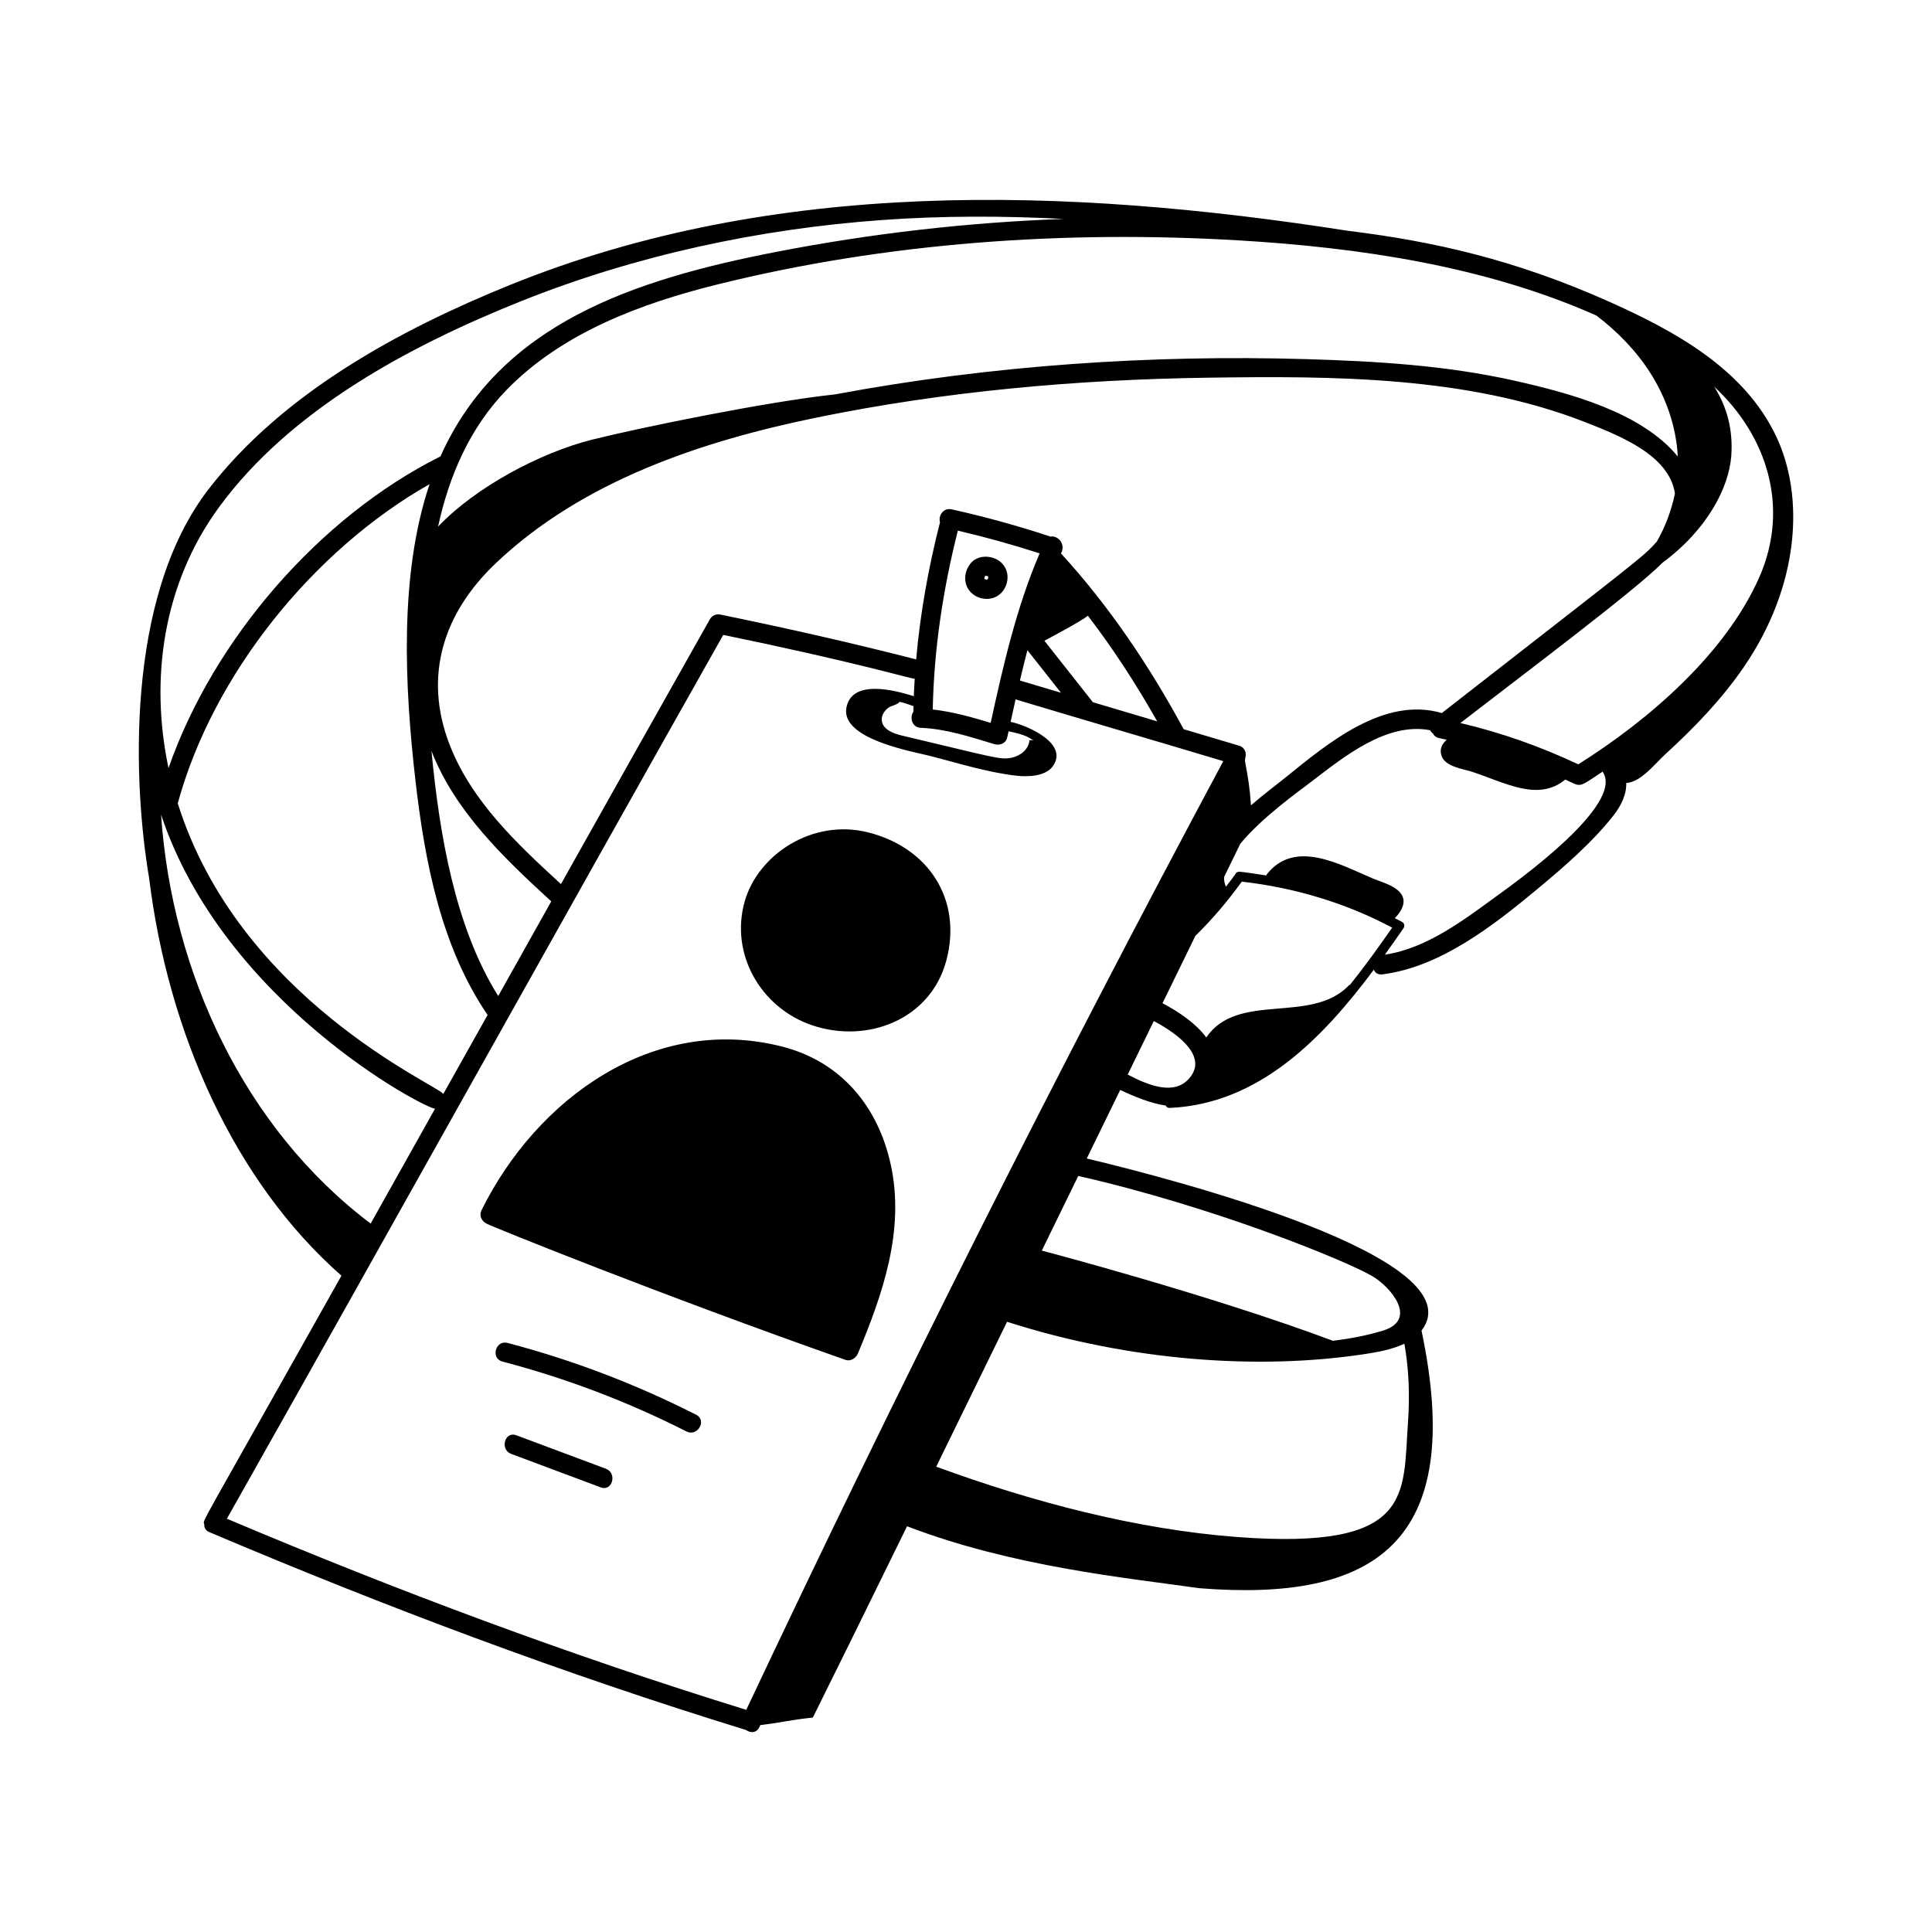 <svg id="Layer_1" enable-background="new 0 0 300 300" height="512" viewBox="0 0 300 300" width="512" xmlns="http://www.w3.org/2000/svg"><g id="personal_Profile"><g><path d="m23.165 136.423c2.929 23.775 13.127 46.96 29.854 61.662-22.806 40.642-21.501 37.798-21.295 38.626-.039.475.176.941.778 1.196 27.276 11.573 55.028 22.017 83.354 30.731.659.482 1.614.498 2.058-.446.052-.109.104-.217.155-.326 3.539-.413 4.227-.742 8.148-1.166 3.271-6.565 8.283-16.75 14.63-29.704 16.442 6.314 34.261 8.029 45.397 9.62 27.104 2.159 41.451-6.939 34.488-40.004 8.641-11.246-38.346-23.473-51.981-26.72 1.701-3.486 3.434-7.038 5.195-10.647 2.287 1.075 4.768 2.098 7.063 2.421.106.221.312.387.637.372 13.871-.628 23.701-10.776 31.684-21.466.189.477.624.815 1.315.729 8.976-1.123 17.224-7.563 24-13.188 4.104-3.406 8.543-7.236 11.855-11.437 1.273-1.616 2.066-3.322 2.023-5.087 2.303-.162 4.435-2.978 6.049-4.455 4.5-4.117 8.77-8.536 12.224-13.582 8.583-12.536 9.49-26.352 4.996-35.821-4.962-10.452-15.707-16.312-25.816-20.838-14.645-6.556-27.361-9.427-40.71-11.06-43.719-6.831-89.003-8.22-130.044 8.403-17.194 6.964-35.307 16.786-46.846 31.738-13.099 16.975-11.643 46.181-9.209 60.448zm234.093-52.306c-2.169 2.433-2.747 2.718-33.373 26.605-8.975-2.626-17.699 4.691-24.238 9.981-1.383 1.119-3.388 2.612-5.398 4.343-.177-2.711-.424-4.096-.933-6.916.032-.133.042-.262.037-.387.249-.741.009-1.667-.955-1.957-2.863-.863-5.733-1.706-8.6-2.557-5.265-9.748-11.556-19.113-19.053-27.293.233-.376.317-.862.205-1.304-.166-.855-1.066-1.465-1.831-1.312-5.047-1.664-10.157-3.08-15.348-4.232-1.32-.293-2.105 1.042-1.806 2.011-1.795 6.995-3.071 14.11-3.705 21.291-10.073-2.582-20.214-4.877-30.402-6.96-.828-.169-1.447.294-1.721.899-7.699 13.639-15.37 27.293-23.032 40.953-6.81-6.248-13.899-12.886-17.297-21.672-4.128-10.675-.923-20.458 7.171-28.146 13.485-12.806 31.989-18.966 49.845-22.628 19.909-4.083 40.394-5.898 60.698-6.187 19.356-.276 40.252-.269 58.537 6.869 5.578 2.177 13.138 5.187 14.024 11.111-.529 2.564-1.477 5.163-2.825 7.489zm-64.433 52.783c8.165.932 16.093 3.282 23.353 7.145-2.027 2.906-4.188 5.925-6.525 8.844-.079.037-.157.082-.229.156-5.893 6.056-17.222.875-22.116 8.049-1.578-2.139-4.185-3.947-6.795-5.311 1.681-3.446 3.38-6.93 5.103-10.461 2.651-2.59 5.036-5.419 7.209-8.422zm25.246 71.748c.718 4.069.851 8.107.556 12.28-.795 11.24.916 19.8-26.506 17.74-15.579-1.169-31.84-5.452-46.744-10.923 3.383-6.914 7.063-14.442 10.999-22.5 19.266 6.185 39.234 7.464 55.3 5.052 1.904-.286 4.372-.686 6.396-1.648zm-182.841 27.177c25.787-45.694 51.291-91.547 77.079-137.24 20.729 4.276 28.774 6.723 29.728 6.816-.056.901-.107 1.802-.142 2.704-3.096-.985-9.664-2.662-10.47 1.811-.873 4.839 10.25 6.77 12.802 7.417 4.427 1.121 9.116 2.622 13.66 3.125 1.674.186 4.428.11 5.567-1.441 2.617-3.563-3.976-6.397-6.519-6.928-.002-0-.003 0-.005 0 .253-1.16.512-2.322.772-3.488 10.74 3.234 21.511 6.363 32.252 9.589-25.945 48.463-50.644 97.583-74.073 147.312-27.388-8.458-54.254-18.517-80.651-29.677zm42.133-81.166c-6.737-10.734-9.13-25.199-10.365-38.048 3.655 9.4 11.272 16.629 18.601 23.356-2.746 4.897-5.492 9.794-8.236 14.692zm71.373-72.262c4.282 1.002 8.513 2.178 12.697 3.531-3.595 8.382-5.632 17.309-7.603 26.316-2.951-.894-5.932-1.73-8.993-2.076.188-9.392 1.597-18.669 3.898-27.771zm11.11 32.565c-.096 1.373-1.392 2.417-2.74 2.691-1.799.366-2.364.045-17.045-3.435-1.35-.32-2.973-.929-3.134-2.307-.092-.783.381-1.549 1.019-2.012.446-.324 1.446-.469 1.735-.92.729.145 1.476.423 2.171.674-.007.296-.02.593-.024.889-.615.845-.231 2.417 1.158 2.475 3.912.162 7.692 1.398 11.41 2.535.698.212 1.778-.001 2.007-1.048.069-.316.139-.636.208-.953 2.986.623 3.111 1.02 3.87 1.416-.206-.044-.417-.06-.634-.006zm-.31-13.998c.085.105 4.055 5.132 5.212 6.602-2.125-.632-4.251-1.256-6.374-1.895.368-1.573.753-3.143 1.161-4.707zm10.138 8.067c-.133-.222.598.739-7.5-9.534.727-.398 5.7-3.013 6.75-3.889 3.98 5.192 7.554 10.713 10.763 16.4-3.339-.987-6.673-1.989-10.012-2.977zm-105.167 12.135c1.44 12.524 3.961 25.844 11.208 36.434-2.291 4.089-4.585 8.176-6.875 12.264-.897-1.385-31.687-14.7-41.236-45.122 5.426-19.929 20.975-39.284 39.101-49.566-4.745 14.072-3.87 31.443-2.197 45.99zm3.048 50.99c-3.332 5.947-6.666 11.893-10 17.838-19.649-14.815-30.875-39.083-32.546-63.494 9.759 29.305 41.077 45.698 42.546 45.656zm145.573 26.025c2.944 1.755 7.057 6.764 1.62 8.433-2.463.756-5.087 1.257-7.79 1.578-18.932-7.09-45.086-13.983-45.186-13.999 1.84-3.77 3.729-7.641 5.658-11.592 21.176 4.805 41.748 13.226 45.698 15.581zm-33.961-39.639c4.146 2.214 8.341 5.625 5.501 8.901-2.281 2.632-6.08 1.234-9.56-.582 1.337-2.741 2.69-5.515 4.059-8.32zm53.469-19.573c-5.221 3.796-11.039 8.3-17.594 9.269.546-.758 2.351-3.291 2.766-3.927.319-.317.393-.889-.114-1.168-.366-.202-.742-.38-1.112-.574.742-.711 1.398-1.776 1.364-2.665-.081-2.113-3.278-2.86-4.787-3.5-5.146-2.183-12.062-6.14-16.432-.666-.052.065-.077.135-.105.204-.343-.057-3.962-.626-4.257-.573-.286.014-.477.172-.552.397-.467.653-.959 1.284-1.448 1.918-.217-.468-.309-.966-.297-1.487.84-1.722 1.684-3.451 2.531-5.189 3.339-4.058 9.019-8.094 11.026-9.628 5.078-3.879 11.687-9.278 18.45-7.993.104.201.258.381.444.531.159.327.464.588.945.687.395.082.784.175 1.177.261-.681.606-1.122 1.365-.834 2.392.509 1.817 3.392 2.122 4.841 2.604 5.21 1.734 10.214 4.635 14.416 1.183 2.571 1.187 1.873 1.369 5.787-1.23.004.004.009.007.013.011.021.039.034.077.058.116 3.183 5.047-13.212 16.795-16.284 19.028zm40.507-49.244c-5.255 11.811-17.068 22.043-28.068 28.958-5.847-2.742-11.817-4.886-18.307-6.414 8.905-6.895 27.347-20.735 31.361-24.873 7.03-5.189 10.358-11.757 10.706-16.642.288-4.042-.681-7.591-2.65-10.701 8.209 7.587 11.797 18.793 6.958 29.671zm-25.243-40.723c3.261 2.489 6.149 5.445 8.352 8.896 2.478 3.88 4.04 8.407 4.272 12.984-5.681-6.941-17.077-9.908-25.351-11.77-10.586-2.381-21.503-3.027-32.319-3.347-23.947-.708-48.78.921-73.191 5.474-10.682 1.141-30.486 5.212-37.74 7.034-8.016 2.014-18.081 7.365-23.9 13.501 1.71-7.881 4.934-15.378 10.667-21.261 8.67-8.898 20.938-13.423 32.747-16.353 26.255-6.512 53.943-8.431 80.902-6.835 18.63 1.103 38.231 3.967 55.561 11.676zm-213.896 29.763c11.119-15.202 29.697-25.101 46.819-31.961 17.864-7.158 37.06-11.274 56.234-12.646 9.371-.67 18.744-.646 28.102-.166-14.943.548-29.843 2.254-44.485 5.093-22.259 4.314-43.054 11.158-52.289 31.798-.027.012-.053.017-.08.031-18.668 9.359-35.133 28.272-42.139 48.352-2.948-13.913-.802-28.689 7.838-40.501z"/><path d="m134.852 129.267c-8.662-2.219-17.132 3.416-19.208 10.681-2.341 8.191 2.508 16.562 10.454 19.253 8.644 2.927 18.432-.938 20.853-10.069 2.511-9.472-2.784-17.507-12.098-19.865z"/><path d="m121.458 162.514c-19.974-5.095-38.079 8.028-46.675 25.382-.455.918.068 1.774.784 2.116.739.431 27.212 11.124 55.696 21.141.907.318 1.696-.367 1.953-.982 3.874-9.288 7.295-19.094 5.116-29.253-1.954-9.108-7.758-16.079-16.873-18.404z"/><path d="m108.103 219.683c-9.369-4.755-19.126-8.481-29.289-11.154-1.869-.492-2.666 2.401-.798 2.893 9.913 2.608 19.43 6.212 28.572 10.852 1.718.872 3.238-1.715 1.514-2.59z"/><path d="m94.081 228.067c-4.634-1.733-9.269-3.465-13.903-5.198-1.811-.677-2.592 2.222-.797 2.893 4.634 1.733 9.269 3.466 13.903 5.199 1.811.677 2.592-2.222.797-2.893z"/><path d="m150.237 91.274c.829 1.564 2.934 2.18 4.486 1.356 1.547-.82 2.2-2.945 1.356-4.486-.989-1.807-3.324-2.013-4.487-1.356-0.0 0-0.0.001-.001.001-1.233.537-2.298 2.706-1.354 4.485zm3.211-1.497c-.036.093-.058.165-.171.228-.012 0-.014-.001-.032-0-.105-.005-.111.001-.016.018-.054-.013-.108-.026-.162-.04.161.021-.185-.098-.067-.007-.108-.083-.114-.064-.138-.124.005-.13.005-.2-.017-.072.013-.054.026-.108.04-.163-.02.161.098-.185.007-.067.131-.17.021-.062.216-.173h0s0 0 0 0c-.206.089.088.03.119.042.11.042.192.056.263.238-.083-.213-.033.095-.042.119z"/></g></g></svg>